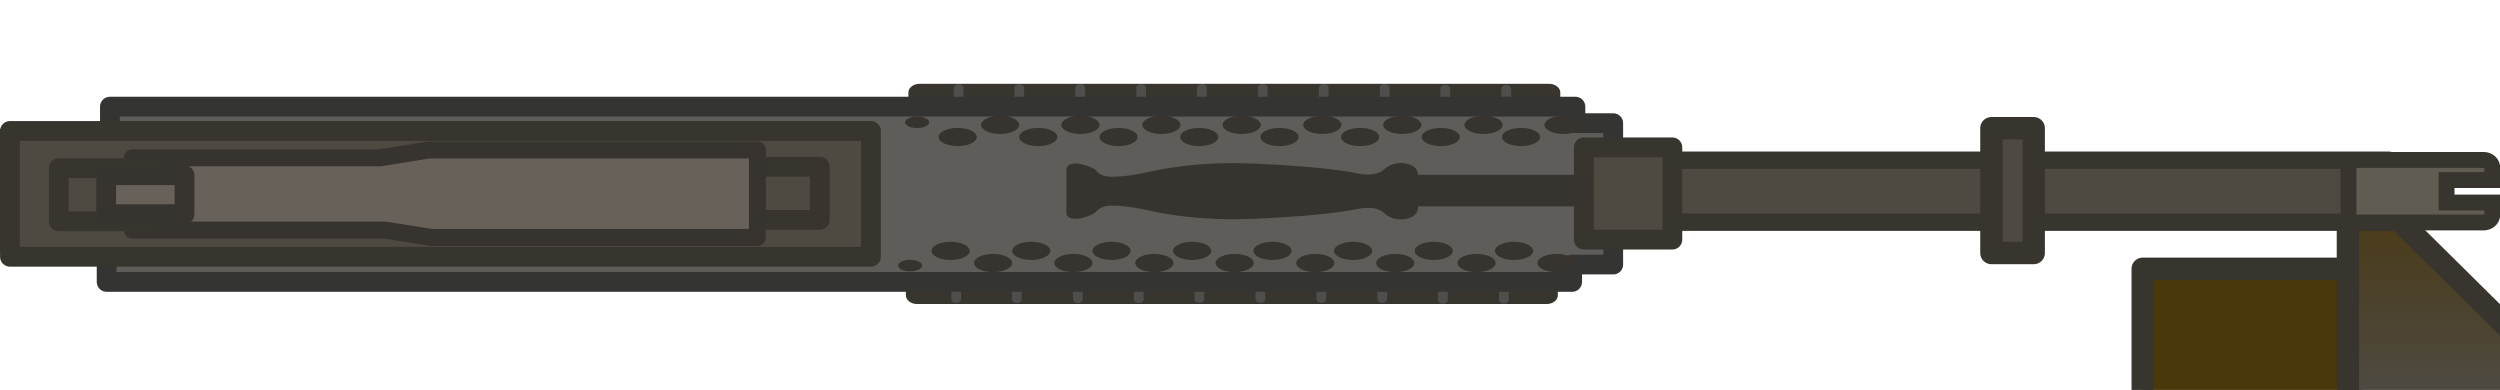 <?xml version="1.0" encoding="UTF-8" standalone="no"?>
<!-- Generator: Adobe Illustrator 27.0.0, SVG Export Plug-In . SVG Version: 6.00 Build 0)  -->

<svg
   version="1.1"
   id="Layer_1"
   x="0px"
   y="0px"
   viewBox="0 0 224.392 35"
   xml:space="preserve"
   sodipodi:docname="stoner_63_world.svg"
   width="224.392"
   height="35"
   inkscape:version="1.1.2 (0a00cf5339, 2022-02-04)"
   xmlns:inkscape="http://www.inkscape.org/namespaces/inkscape"
   xmlns:sodipodi="http://sodipodi.sourceforge.net/DTD/sodipodi-0.dtd"
   xmlns:xlink="http://www.w3.org/1999/xlink"
   xmlns="http://www.w3.org/2000/svg"
   xmlns:svg="http://www.w3.org/2000/svg"><defs
   id="defs444"><linearGradient
   inkscape:collect="always"
   id="linearGradient27052"><stop
     style="stop-color:#49360a;stop-opacity:0.993"
     offset="0"
     id="stop27050" /><stop
     style="stop-color:#4e4a41;stop-opacity:1;"
     offset="1"
     id="stop27048" /></linearGradient><linearGradient
   inkscape:collect="always"
   id="linearGradient27040"><stop
     style="stop-color:#49360a;stop-opacity:1"
     offset="0"
     id="stop27038" /><stop
     style="stop-color:#4e4a41;stop-opacity:1;"
     offset="1"
     id="stop27036" /></linearGradient><inkscape:path-effect
   effect="fillet_chamfer"
   id="path-effect16006"
   is_visible="true"
   lpeversion="1"
   nodesatellites_param="F,0,0,1,0,13.085,0,1 @ F,0,0,1,0,13.654,0,1 @ F,0,0,1,0,14.223,0,1 @ F,0,0,1,0,14.223,0,1"
   unit="px"
   method="auto"
   mode="F"
   radius="0"
   chamfer_steps="1"
   flexible="false"
   use_knot_distance="true"
   apply_no_radius="true"
   apply_with_radius="true"
   only_selected="false"
   hide_knots="false"
   satellites_param="F,0,0,1,0,0,0,1 @ F,0,0,1,0,0,0,1 @ F,0,0,1,0,0,0,1 @ F,0,0,1,0,0,0,1" />
	
	
	
	
	
	
	
	
	
	
	
	
	
	
	
	
	
	
	
	
	
	

	
	
	
	
	
	
	
	
	
	
	
	
	

	
	
	
	
	
	
	
	
	
	
	
	

	
	
	
	
	
	
	
	
	
	
	
	
	
	
	
	
	
	
<inkscape:path-effect
   effect="fillet_chamfer"
   id="path-effect16006-7"
   is_visible="true"
   lpeversion="1"
   nodesatellites_param="F,0,0,1,0,13.085,0,1 @ F,0,0,1,0,13.654,0,1 @ F,0,0,1,0,14.223,0,1 @ F,0,0,1,0,14.223,0,1"
   unit="px"
   method="auto"
   mode="F"
   radius="0"
   chamfer_steps="1"
   flexible="false"
   use_knot_distance="true"
   apply_no_radius="true"
   apply_with_radius="true"
   only_selected="false"
   hide_knots="false"
   satellites_param="F,0,0,1,0,0,0,1 @ F,0,0,1,0,0,0,1 @ F,0,0,1,0,0,0,1 @ F,0,0,1,0,0,0,1" /><linearGradient
   inkscape:collect="always"
   xlink:href="#linearGradient27040"
   id="linearGradient27042"
   x1="449.35"
   y1="93.154"
   x2="518.643"
   y2="93.154"
   gradientUnits="userSpaceOnUse"
   gradientTransform="translate(-390.842,-577.151)" /><linearGradient
   inkscape:collect="always"
   xlink:href="#linearGradient27052"
   id="linearGradient27054"
   x1="-519.219"
   y1="-45.772"
   x2="-449.927"
   y2="-45.772"
   gradientUnits="userSpaceOnUse"
   gradientTransform="translate(438.801,530.345)" /></defs><sodipodi:namedview
   id="namedview442"
   pagecolor="#505050"
   bordercolor="#000000"
   borderopacity="0.25"
   inkscape:showpageshadow="2"
   inkscape:pageopacity="0"
   inkscape:pagecheckerboard="true"
   inkscape:deskcolor="#d1d1d1"
   showgrid="false"
   inkscape:zoom="2.8284271"
   inkscape:cx="26.162951"
   inkscape:cy="-110.30866"
   inkscape:window-width="2560"
   inkscape:window-height="1372"
   inkscape:window-x="0"
   inkscape:window-y="0"
   inkscape:window-maximized="1"
   inkscape:current-layer="Layer_1"
   inkscape:pageshadow="0"
   width="224.392px" />
<style
   type="text/css"
   id="style301">
	.st0{fill:#403D36;stroke:#37352E;stroke-width:8;stroke-linecap:round;}
	.st1{fill:#4E4A41;stroke:#37352E;stroke-width:8;stroke-linecap:round;}
	.st2{fill:#373430;}
	.st3{fill:#7A7875;stroke:#343432;stroke-width:8;stroke-linecap:round;}
	.st4{fill:#615C51;stroke:#37352E;stroke-width:8;stroke-linecap:round;}
	.st5{fill:#615C51;stroke:#37352E;stroke-width:4;stroke-linecap:round;}
	.st6{fill:#343432;}
	.st7{fill:#7A7875;stroke:#343432;stroke-width:4;stroke-linecap:round;}
	.st8{fill:#3D3E42;stroke:#313235;stroke-width:8;stroke-linecap:round;}
	.st9{fill:#676159;stroke:#373430;stroke-width:8;stroke-linecap:round;}
	.st10{fill:#37352E;stroke:#37352E;stroke-width:4;stroke-linecap:round;}
	.st11{fill:#5E5D5A;stroke:#343432;stroke-width:8;stroke-linecap:round;}
	.st12{fill:none;stroke:#37352E;stroke-width:4;stroke-linecap:round;}
	.st13{fill:#4E4A41;stroke:#37352E;stroke-width:4;stroke-linecap:round;}
	.st14{fill:none;stroke:#4F4E4C;stroke-width:4;stroke-linecap:round;}
</style>




<g
   id="g981"
   transform="matrix(0.3,0,0,0.3,-79.655,-3.338)"><path
     style="fill:url(#linearGradient27054);fill-opacity:1;fill-rule:nonzero;stroke:#37352e;stroke-width:6.7;stroke-linejoin:round;stroke-dasharray:none;stroke-opacity:1"
     id="rect16004"
     width="62.592"
     height="62.545"
     x="-77.068"
     y="453.3"
     inkscape:path-effect="#path-effect16006"
     d="m -77.068,453.3 h 62.592 v 62.545 h -62.592 z"
     sodipodi:type="rect"
     transform="rotate(-90)" /><path
     style="fill:url(#linearGradient27042);fill-opacity:1;fill-rule:nonzero;stroke:#37352e;stroke-width:6.7;stroke-linejoin:round;stroke-dasharray:none;stroke-opacity:1"
     id="rect16004-6"
     width="62.592"
     height="62.545"
     x="61.858"
     y="-515.269"
     inkscape:path-effect="#path-effect16006-7"
     d="m 61.858,-515.269 h 62.592 v 62.545 H 61.858 Z"
     sodipodi:type="rect"
     transform="rotate(90)" /><rect
     x="749.773"
     y="59.062"
     class="st1"
     width="230.507"
     height="18.538"
     id="rect305-7"
     style="fill:#4e4a41;stroke:#37352e;stroke-width:5.18;stroke-linecap:round;stroke-linejoin:round;stroke-dasharray:none" /><path
     id="path313-5"
     style="fill:#615c51;stroke:#37352e;stroke-width:4.758;stroke-linecap:round;stroke-dasharray:none"
     class="st4"
     d="m 970.779,58.973 c -1.419,0 -2.62,1.072 -2.62,2.437 v 13.939 c 0,1.267 1.092,2.34 2.62,2.34 h 37.78 c 1.419,0 2.62,-0.975 2.62,-2.34 v -3.628 h -13.68 v -6.724 h 13.68 v -3.684 c 0,-1.267 -1.092,-2.34 -2.62,-2.34 z"
     sodipodi:nodetypes="ssssssccccsss" /><rect
     style="fill:#3d3e42;fill-opacity:1;stroke:#313235;stroke-width:5.974;stroke-linejoin:round;stroke-dasharray:none;stroke-opacity:1"
     id="rect1351"
     width="272.587"
     height="30.629"
     x="2.987"
     y="52.7" /><g
     id="g7218"
     transform="matrix(1.001,0,0,0.78,-6.562,-201.692)"><rect
       style="fill:#403d36;fill-opacity:1;stroke:#37352e;stroke-width:6.7;stroke-linejoin:round;stroke-dasharray:none;stroke-opacity:1"
       id="rect7023"
       width="188.148"
       height="21.111"
       x="546.667"
       y="308.344" /><line
       class="st14"
       x1="558.338"
       y1="306.568"
       x2="558.338"
       y2="318.797"
       id="line420-4"
       style="fill:none;stroke:#4f4e4c;stroke-width:2.92;stroke-linecap:round" /><line
       class="st14"
       x1="576.458"
       y1="306.568"
       x2="576.458"
       y2="318.797"
       id="line422-8"
       style="fill:none;stroke:#4f4e4c;stroke-width:2.92;stroke-linecap:round" /><line
       class="st14"
       x1="594.678"
       y1="306.568"
       x2="594.678"
       y2="318.797"
       id="line424-5"
       style="fill:none;stroke:#4f4e4c;stroke-width:2.92;stroke-linecap:round" /><line
       class="st14"
       x1="612.898"
       y1="306.568"
       x2="612.898"
       y2="318.797"
       id="line426-8"
       style="fill:none;stroke:#4f4e4c;stroke-width:2.92;stroke-linecap:round" /><line
       class="st14"
       x1="631.018"
       y1="306.515"
       x2="631.018"
       y2="318.692"
       id="line428-3"
       style="fill:none;stroke:#4f4e4c;stroke-width:2.92;stroke-linecap:round" /><line
       class="st14"
       x1="649.238"
       y1="306.515"
       x2="649.238"
       y2="318.692"
       id="line430-0"
       style="fill:none;stroke:#4f4e4c;stroke-width:2.92;stroke-linecap:round" /><line
       class="st14"
       x1="667.458"
       y1="306.515"
       x2="667.458"
       y2="318.692"
       id="line432-6"
       style="fill:none;stroke:#4f4e4c;stroke-width:2.92;stroke-linecap:round" /><line
       class="st14"
       x1="685.678"
       y1="306.515"
       x2="685.678"
       y2="318.692"
       id="line434-2"
       style="fill:none;stroke:#4f4e4c;stroke-width:2.92;stroke-linecap:round" /><line
       class="st14"
       x1="703.798"
       y1="306.886"
       x2="703.798"
       y2="319.062"
       id="line436-2"
       style="fill:none;stroke:#4f4e4c;stroke-width:2.92;stroke-linecap:round" /><line
       class="st14"
       x1="722.018"
       y1="306.886"
       x2="722.018"
       y2="319.062"
       id="line438-5"
       style="fill:none;stroke:#4f4e4c;stroke-width:2.92;stroke-linecap:round" /></g><g
     id="g7205"
     transform="matrix(1.001,0,0,0.78,-6.562,-201.692)"><rect
       style="fill:#403d36;fill-opacity:1;stroke:#37352e;stroke-width:6.7;stroke-linejoin:round;stroke-dasharray:none;stroke-opacity:1"
       id="rect7023-8"
       width="188.148"
       height="21.111"
       x="545.926"
       y="365" /><line
       class="st14"
       x1="557.614"
       y1="375.413"
       x2="557.614"
       y2="387.642"
       id="line420-4-2"
       style="fill:none;stroke:#4f4e4c;stroke-width:2.92;stroke-linecap:round" /><line
       class="st14"
       x1="575.734"
       y1="375.413"
       x2="575.734"
       y2="387.642"
       id="line422-8-2"
       style="fill:none;stroke:#4f4e4c;stroke-width:2.92;stroke-linecap:round" /><line
       class="st14"
       x1="593.954"
       y1="375.413"
       x2="593.954"
       y2="387.642"
       id="line424-5-7"
       style="fill:none;stroke:#4f4e4c;stroke-width:2.92;stroke-linecap:round" /><line
       class="st14"
       x1="612.174"
       y1="375.413"
       x2="612.174"
       y2="387.642"
       id="line426-8-1"
       style="fill:none;stroke:#4f4e4c;stroke-width:2.92;stroke-linecap:round" /><line
       class="st14"
       x1="630.294"
       y1="375.36"
       x2="630.294"
       y2="387.537"
       id="line428-3-5"
       style="fill:none;stroke:#4f4e4c;stroke-width:2.92;stroke-linecap:round" /><line
       class="st14"
       x1="648.514"
       y1="375.36"
       x2="648.514"
       y2="387.537"
       id="line430-0-2"
       style="fill:none;stroke:#4f4e4c;stroke-width:2.92;stroke-linecap:round" /><line
       class="st14"
       x1="666.734"
       y1="375.36"
       x2="666.734"
       y2="387.537"
       id="line432-6-1"
       style="fill:none;stroke:#4f4e4c;stroke-width:2.92;stroke-linecap:round" /><line
       class="st14"
       x1="684.955"
       y1="375.36"
       x2="684.955"
       y2="387.537"
       id="line434-2-1"
       style="fill:none;stroke:#4f4e4c;stroke-width:2.92;stroke-linecap:round" /><line
       class="st14"
       x1="703.074"
       y1="375.731"
       x2="703.074"
       y2="387.907"
       id="line436-2-0"
       style="fill:none;stroke:#4f4e4c;stroke-width:2.92;stroke-linecap:round" /><line
       class="st14"
       x1="721.294"
       y1="375.731"
       x2="721.294"
       y2="387.907"
       id="line438-5-1"
       style="fill:none;stroke:#4f4e4c;stroke-width:2.92;stroke-linecap:round" /></g><path
     id="rect6067"
     style="fill:#5e5d5a;fill-opacity:1;stroke:#343432;stroke-width:5.92;stroke-linejoin:round;stroke-dasharray:none;stroke-opacity:1"
     d="m 298.403,43.035 v 11.42 h 221.519 v 29.597 H 297.421 v 11.42 h 438.462 v -5.2 h 12.29 V 47.98 H 736.865 v -4.945 z" /><path
     class="st2"
     d="m 689.788,63.649 v 9.359 c 0,3.822 -5.005,3.744 -5.005,3.744 0,0 -2.903,0.312 -5.206,-1.95 -2.302,-2.184 -6.907,-1.326 -6.907,-1.326 -12.814,2.652 -34.937,3.198 -34.937,3.198 0,0 -13.614,0.702 -28.13,-2.496 -6.407,-1.404 -10.211,-1.638 -12.413,-1.482 -1.401,0.078 -2.703,0.702 -3.504,1.56 -0.4,0.468 -1.502,1.326 -4.204,2.028 -4.405,1.17 -4.905,-1.092 -4.905,-1.092 v -13.726 c 0,0 0.501,-2.262 4.905,-1.092 2.803,0.702 3.804,1.482 4.204,2.028 0.801,0.936 2.102,1.482 3.504,1.56 2.202,0.156 6.006,-0.078 12.413,-1.482 14.515,-3.198 28.13,-2.496 28.13,-2.496 0,0 22.123,0.546 34.937,3.198 0,0 4.605,0.858 6.907,-1.326 2.302,-2.184 5.206,-1.95 5.206,-1.95 0,0 5.005,-0.078 5.005,3.744 z"
     id="path325-9"
     style="fill:#373430;stroke-width:0.884" /><path
     id="rect1405"
     style="fill:#4e4a41;stroke:#37352e;stroke-width:5.92;stroke-linejoin:round;stroke-dasharray:none"
     d="m 268.493,50.305 h 257.602 v 37.642 H 268.493 Z" /><path
     id="rect1405-9-5"
     style="fill:#4e4a41;stroke:#37352e;stroke-width:5.92;stroke-linejoin:round;stroke-dasharray:none"
     d="m 483.832,61.017 h 26.944 v 15.896 h -26.944 z" /><path
     id="rect2237"
     style="fill:#676159;fill-opacity:1;stroke:#373430;stroke-width:5.089;stroke-linejoin:round;stroke-dasharray:none;stroke-opacity:1"
     d="m 393.912,55.981 -14.785,2.373 h -74.02 v 21.624 h 75.707 l 13.113,2.104 v 0.094 h 98.19 v -26.185 h -98.19 v 0.049 z" /><path
     id="rect1405-9"
     style="fill:#4e4a41;stroke:#37352e;stroke-width:5.92;stroke-linejoin:round;stroke-dasharray:none"
     d="m 283.103,61.433 h 26.944 v 15.896 h -26.944 z" /><rect
     style="fill:#676159;fill-opacity:1;stroke:#373430;stroke-width:5.92;stroke-linejoin:round;stroke-dasharray:none;stroke-opacity:1"
     id="rect2237-1"
     width="23.449"
     height="11.645"
     x="297.276"
     y="63.558"
     inkscape:transform-center-x="-0.654013"
     inkscape:transform-center-y="3.057221" /><g
     id="g7369"
     transform="matrix(1.001,0,0,-0.478,-26.022,214.038)"><circle
       class="st2"
       cx="577.478"
       cy="338.747"
       r="5.7"
       id="circle377-4"
       style="fill:#373430" /><circle
       class="st2"
       cx="601.578"
       cy="338.747"
       r="5.7"
       id="circle379-6"
       style="fill:#373430" /><circle
       class="st2"
       cx="625.578"
       cy="338.747"
       r="5.7"
       id="circle381-4"
       style="fill:#373430" /><circle
       class="st2"
       cx="649.678"
       cy="338.747"
       r="5.7"
       id="circle383-6"
       style="fill:#373430" /><circle
       class="st2"
       cx="673.678"
       cy="338.747"
       r="5.7"
       id="circle385-4"
       style="fill:#373430" /><circle
       class="st2"
       cx="697.779"
       cy="338.747"
       r="5.7"
       id="circle387-3"
       style="fill:#373430" /><circle
       class="st2"
       cx="721.878"
       cy="338.747"
       r="5.7"
       id="circle389-8"
       style="fill:#373430" /><circle
       class="st2"
       cx="745.878"
       cy="338.747"
       r="5.7"
       id="circle391-4"
       style="fill:#373430" /><circle
       class="st2"
       cx="590.178"
       cy="346.347"
       r="5.7"
       id="circle393-0"
       style="fill:#373430" /><circle
       class="st2"
       cx="614.178"
       cy="346.347"
       r="5.7"
       id="circle395-0"
       style="fill:#373430" /><circle
       class="st2"
       cx="638.378"
       cy="346.347"
       r="5.7"
       id="circle397-9"
       style="fill:#373430" /><circle
       class="st2"
       cx="662.378"
       cy="346.347"
       r="5.7"
       id="circle399-3"
       style="fill:#373430" /><circle
       class="st2"
       cx="686.478"
       cy="346.347"
       r="5.7"
       id="circle401-7"
       style="fill:#373430" /><circle
       class="st2"
       cx="710.378"
       cy="346.347"
       r="5.7"
       id="circle403-5"
       style="fill:#373430" /><circle
       class="st2"
       cx="734.678"
       cy="346.347"
       r="5.7"
       id="circle405-7"
       style="fill:#373430" /><circle
       class="st2"
       cx="758.578"
       cy="346.347"
       r="5.7"
       id="circle407-2"
       style="fill:#373430" /><circle
       class="st2"
       cx="565.378"
       cy="347.947"
       r="3.6"
       id="circle409-9"
       style="fill:#373430" /></g><g
     id="g7369-4"
     transform="matrix(1.001,0,0,0.478,-28.126,-75.734)"><circle
       class="st2"
       cx="577.478"
       cy="338.747"
       r="5.7"
       id="circle377-4-8"
       style="fill:#373430" /><circle
       class="st2"
       cx="601.578"
       cy="338.747"
       r="5.7"
       id="circle379-6-5"
       style="fill:#373430" /><circle
       class="st2"
       cx="625.578"
       cy="338.747"
       r="5.7"
       id="circle381-4-5"
       style="fill:#373430" /><circle
       class="st2"
       cx="649.678"
       cy="338.747"
       r="5.7"
       id="circle383-6-5"
       style="fill:#373430" /><circle
       class="st2"
       cx="673.678"
       cy="338.747"
       r="5.7"
       id="circle385-4-4"
       style="fill:#373430" /><circle
       class="st2"
       cx="697.779"
       cy="338.747"
       r="5.7"
       id="circle387-3-2"
       style="fill:#373430" /><circle
       class="st2"
       cx="721.878"
       cy="338.747"
       r="5.7"
       id="circle389-8-1"
       style="fill:#373430" /><circle
       class="st2"
       cx="745.878"
       cy="338.747"
       r="5.7"
       id="circle391-4-9"
       style="fill:#373430" /><circle
       class="st2"
       cx="590.178"
       cy="346.347"
       r="5.7"
       id="circle393-0-2"
       style="fill:#373430" /><circle
       class="st2"
       cx="614.178"
       cy="346.347"
       r="5.7"
       id="circle395-0-4"
       style="fill:#373430" /><circle
       class="st2"
       cx="638.378"
       cy="346.347"
       r="5.7"
       id="circle397-9-5"
       style="fill:#373430" /><circle
       class="st2"
       cx="662.378"
       cy="346.347"
       r="5.7"
       id="circle399-3-8"
       style="fill:#373430" /><circle
       class="st2"
       cx="686.478"
       cy="346.347"
       r="5.7"
       id="circle401-7-6"
       style="fill:#373430" /><circle
       class="st2"
       cx="710.378"
       cy="346.347"
       r="5.7"
       id="circle403-5-2"
       style="fill:#373430" /><circle
       class="st2"
       cx="734.678"
       cy="346.347"
       r="5.7"
       id="circle405-7-5"
       style="fill:#373430" /><circle
       class="st2"
       cx="758.578"
       cy="346.347"
       r="5.7"
       id="circle407-2-1"
       style="fill:#373430" /><circle
       class="st2"
       cx="565.378"
       cy="347.947"
       r="3.6"
       id="circle409-9-3"
       style="fill:#373430" /></g><rect
     style="fill:#4e4a41;fill-opacity:1;stroke:#37352e;stroke-width:5.92;stroke-linejoin:round;stroke-dasharray:none;stroke-opacity:1"
     id="rect7574"
     width="26.491"
     height="27.604"
     x="739.38"
     y="55.213" /><rect
     style="fill:#4e4a41;fill-opacity:1;stroke:#37352e;stroke-width:6.7;stroke-linejoin:round;stroke-dasharray:none;stroke-opacity:1"
     id="rect7574-5"
     width="12.645"
     height="37.338"
     x="861.331"
     y="49.487" /><rect
     style="fill:#373430;fill-opacity:1;stroke:#373430;stroke-width:5.92;stroke-linejoin:round;stroke-dasharray:none;stroke-opacity:1"
     id="rect7620"
     width="51.241"
     height="3.537"
     x="687.467"
     y="66.388" /></g></svg>
